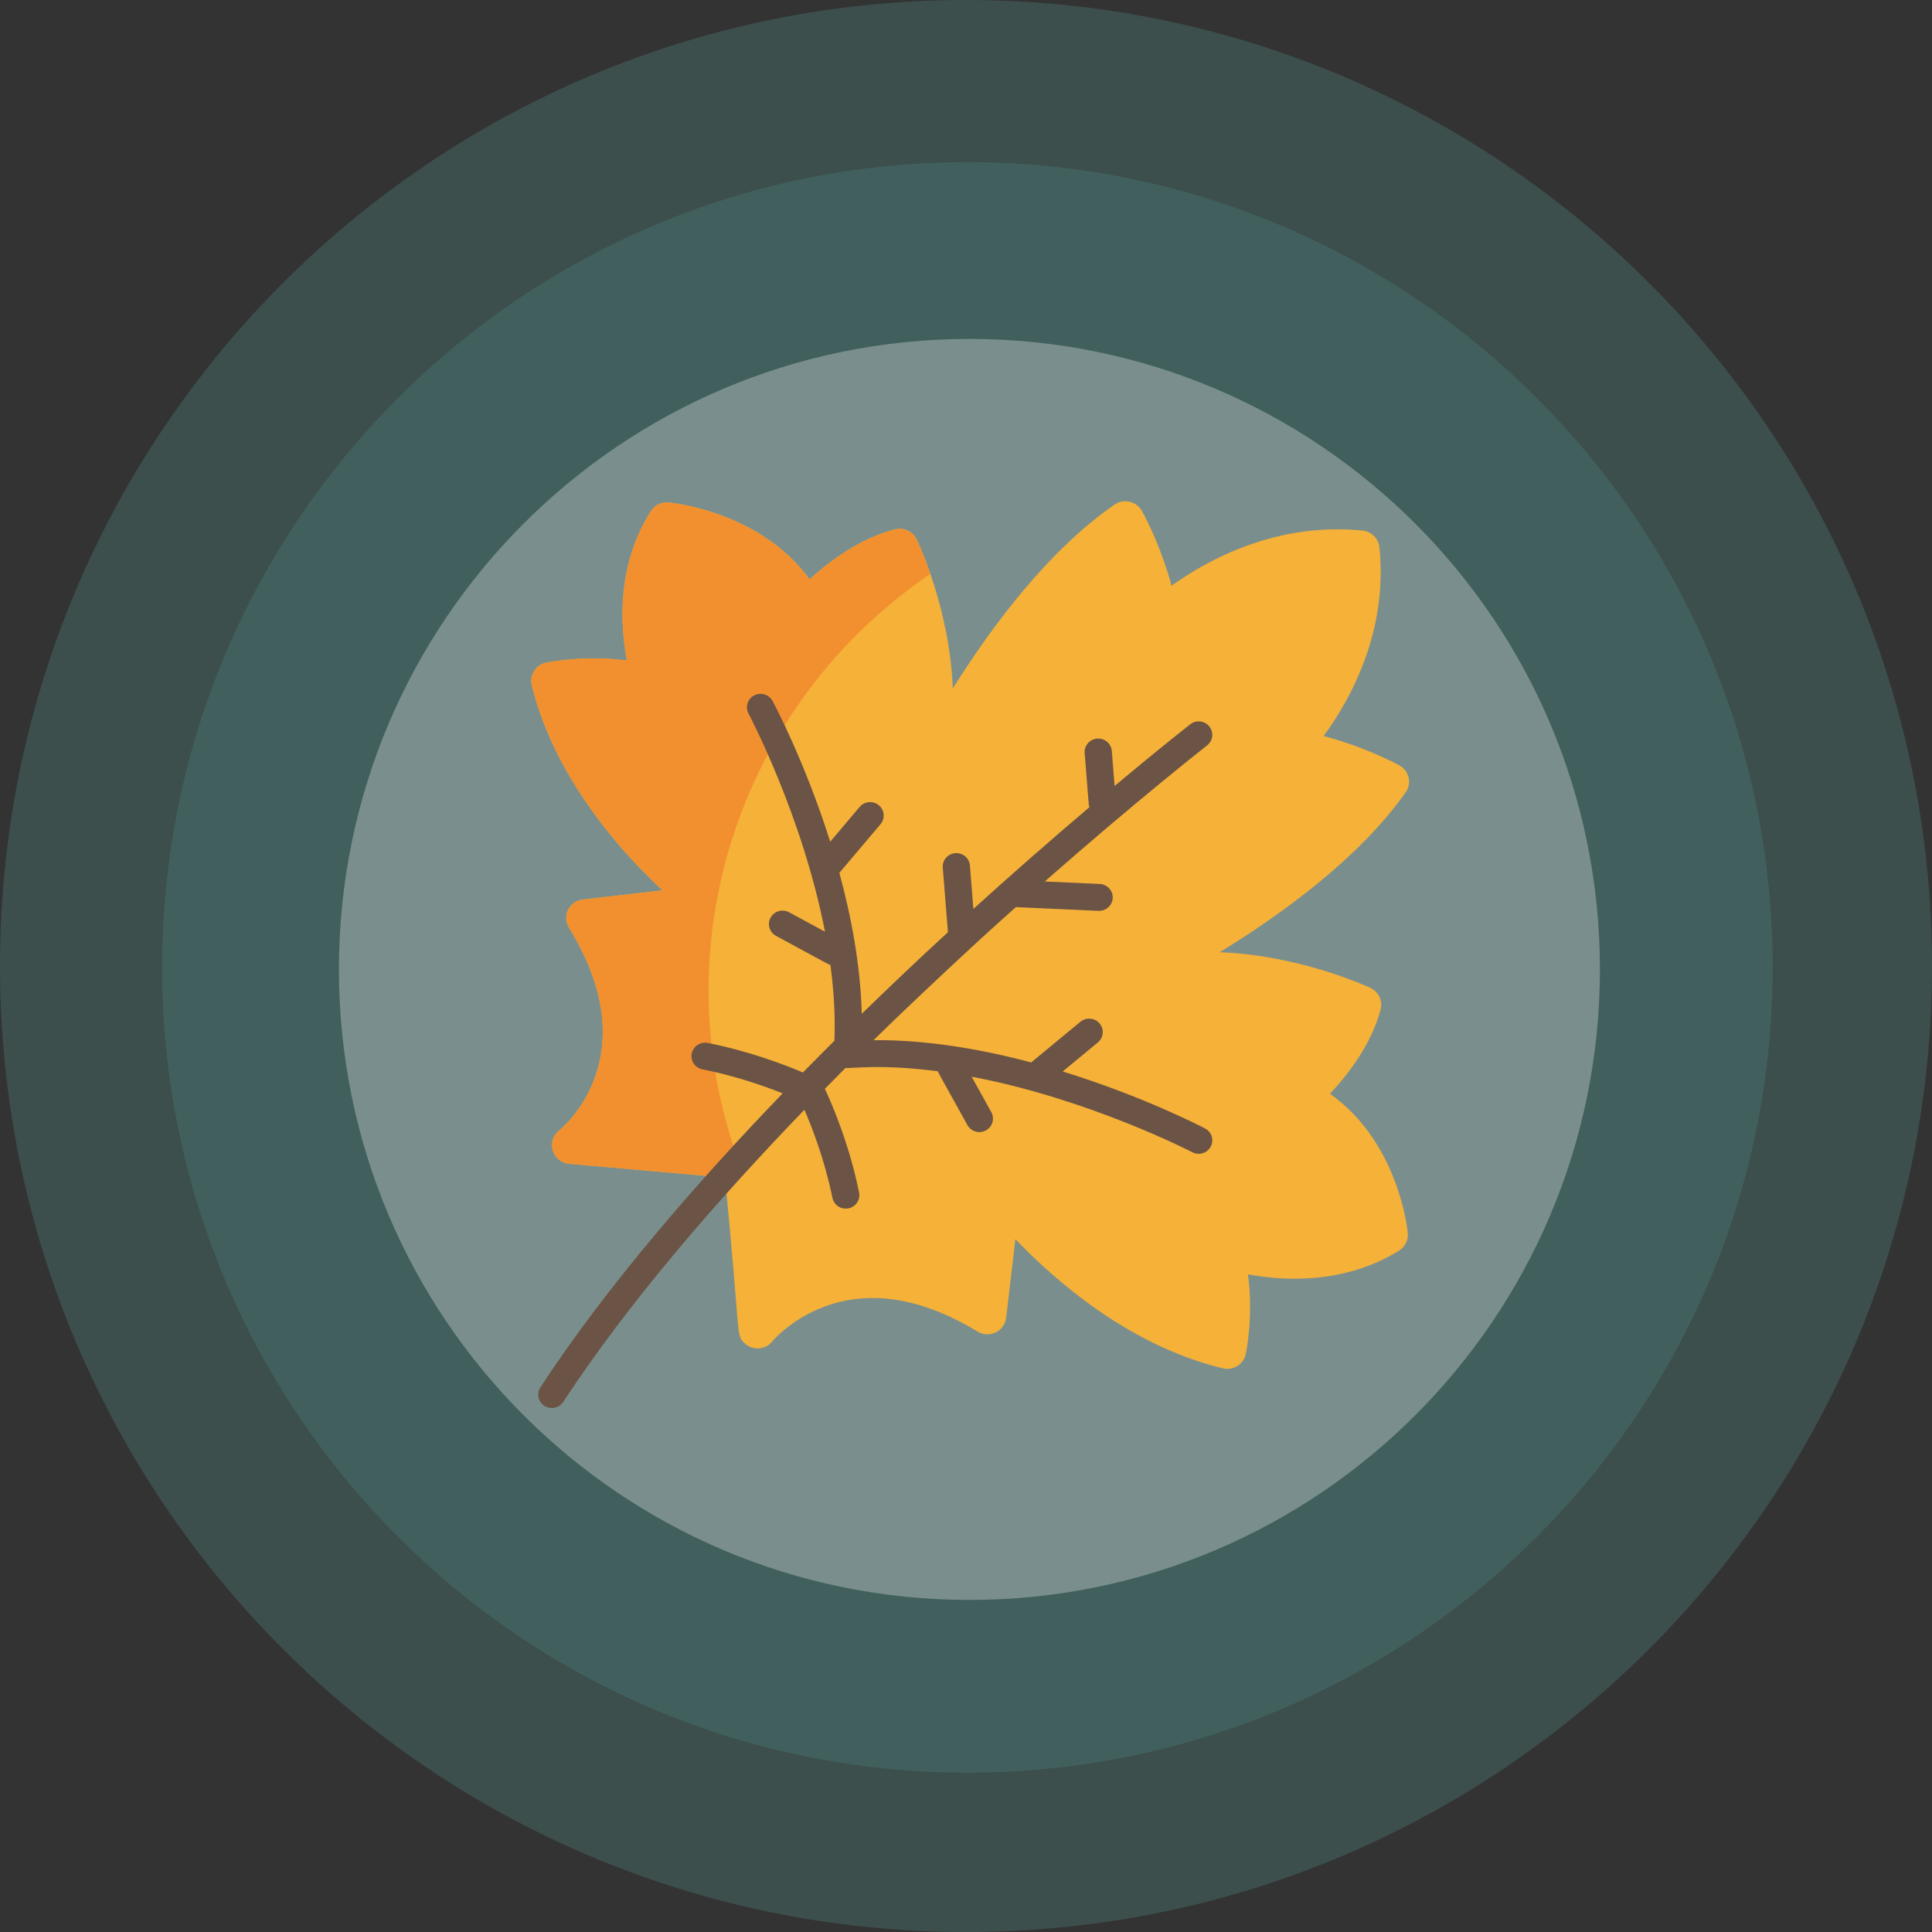 <svg width="80" height="80" viewBox="0 0 80 80" fill="none" xmlns="http://www.w3.org/2000/svg">
<rect x="0" y="0" width="80" height="80" fill="#333333" stroke="none"/>
<path opacity="0.2" d="M40 80C62.091 80 80 62.091 80 40C80 17.909 62.091 0 40 0C17.909 0 0 17.909 0 40C0 62.091 17.909 80 40 80Z" fill="#61C1B8"/>
<path opacity="0.15" d="M40.058 73.401C58.473 73.401 73.401 58.473 73.401 40.058C73.401 21.643 58.473 6.715 40.058 6.715C21.643 6.715 6.715 21.643 6.715 40.058C6.715 58.473 21.643 73.401 40.058 73.401Z" fill="#61C1B8"/>
<path opacity="0.3" d="M40.142 66.249C54.561 66.249 66.249 54.561 66.249 40.142C66.249 25.724 54.561 14.035 40.142 14.035C25.724 14.035 14.035 25.724 14.035 40.142C14.035 54.561 25.724 66.249 40.142 66.249Z" fill="white"/>
<path d="M57.93 51.788C58.179 51.634 58.32 51.354 58.294 51.065C58.283 50.943 57.999 48.059 55.912 45.996C55.65 45.737 55.37 45.502 55.073 45.291C55.783 44.531 56.792 43.253 57.169 41.797C57.261 41.44 57.085 41.067 56.748 40.909C56.584 40.832 53.819 39.557 50.505 39.43C53.053 37.869 56.282 35.538 58.206 32.81C58.468 32.438 58.351 31.922 57.951 31.698C57.886 31.662 56.615 30.956 54.807 30.478C55.866 29.04 57.484 26.204 57.118 22.659C57.08 22.295 56.789 22.008 56.421 21.97C52.835 21.608 49.966 23.208 48.511 24.255C48.027 22.468 47.313 21.211 47.276 21.147C47.05 20.752 46.528 20.636 46.151 20.895C43.392 22.796 41.033 25.988 39.454 28.507C39.325 25.231 38.035 22.498 37.957 22.337C37.797 22.003 37.42 21.829 37.059 21.92C35.586 22.293 34.292 23.29 33.524 23.991C33.311 23.698 33.072 23.421 32.81 23.162C30.724 21.1 27.806 20.819 27.683 20.808C27.39 20.782 27.107 20.921 26.951 21.168C25.53 23.415 25.681 25.891 25.962 27.351C24.182 27.117 22.693 27.425 22.616 27.441C22.186 27.532 21.919 27.956 22.022 28.378C22.819 31.617 24.986 34.579 27.433 36.868L24.137 37.248C23.573 37.313 23.264 37.936 23.562 38.417C26.866 43.744 23.303 46.696 23.153 46.817C22.603 47.249 22.869 48.127 23.57 48.189L30.016 48.758C30.679 55.362 30.456 55.25 30.818 55.607C31.16 55.945 31.722 55.899 32.004 55.514C32.143 55.357 32.88 54.575 34.123 54.11C36.034 53.394 38.172 53.74 40.478 55.137C40.706 55.275 40.988 55.288 41.227 55.173C41.467 55.058 41.631 54.83 41.662 54.569L42.045 51.312C42.186 51.459 42.339 51.614 42.502 51.776C42.502 51.776 42.502 51.776 42.502 51.776C44.288 53.541 47.149 55.821 50.636 56.659C51.062 56.762 51.491 56.497 51.583 56.072C51.6 55.996 51.911 54.524 51.675 52.766C53.152 53.043 55.657 53.192 57.93 51.788Z" fill="#F6B138"/>
<path d="M30.615 48.167C27.343 39.251 30.517 29.216 38.525 23.763C38.239 22.933 37.99 22.406 37.957 22.338C37.797 22.005 37.42 21.83 37.059 21.922C35.586 22.294 34.292 23.291 33.524 23.993C33.311 23.699 33.072 23.422 32.81 23.163C30.724 21.101 27.806 20.82 27.683 20.809C27.39 20.784 27.107 20.923 26.951 21.169C25.53 23.416 25.681 25.892 25.962 27.352C24.182 27.118 22.693 27.426 22.616 27.442C22.186 27.534 21.919 27.958 22.022 28.379C22.819 31.618 24.986 34.58 27.433 36.869L24.137 37.249C23.573 37.314 23.264 37.937 23.562 38.418C26.866 43.745 23.303 46.697 23.153 46.818C22.603 47.251 22.869 48.128 23.57 48.19L30.016 48.759V48.76L30.615 48.167Z" fill="#F2902F"/>
<path d="M49.898 46.727C49.72 46.634 47.297 45.382 44.004 44.368L45.461 43.164C45.7 42.966 45.731 42.615 45.532 42.379C45.332 42.143 44.977 42.112 44.738 42.309L42.7 43.993C40.669 43.453 38.403 43.054 36.172 43.07C37.392 41.873 39.068 40.299 40.216 39.237C40.223 39.23 40.681 38.809 40.653 38.836L40.653 38.836C41.133 38.398 41.605 37.972 42.064 37.562C45.642 37.723 45.487 37.717 45.512 37.717C45.811 37.717 46.061 37.483 46.075 37.185C46.089 36.877 45.848 36.617 45.537 36.603L43.262 36.5C47.142 33.088 49.949 30.893 49.984 30.866C50.228 30.675 50.27 30.325 50.077 30.083C49.885 29.841 49.53 29.8 49.286 29.991C49.262 30.009 48.062 30.948 46.153 32.545L46.037 31.095C46.013 30.788 45.741 30.559 45.431 30.583C45.12 30.608 44.889 30.876 44.913 31.183C45.096 33.389 45.065 33.293 45.112 33.422C43.504 34.786 41.861 36.227 40.306 37.637L40.162 35.839C40.138 35.532 39.866 35.302 39.556 35.327C39.246 35.351 39.014 35.619 39.038 35.926L39.252 38.6C38.064 39.694 36.872 40.821 35.684 41.979C35.63 39.975 35.252 37.964 34.756 36.143L36.461 34.128C36.66 33.892 36.629 33.541 36.39 33.343C36.151 33.146 35.795 33.177 35.596 33.413L34.377 34.854C33.352 31.598 32.085 29.203 31.991 29.027C31.846 28.755 31.504 28.651 31.229 28.795C30.954 28.939 30.849 29.276 30.994 29.548C31.024 29.604 33.232 33.778 34.16 38.579L32.674 37.775C32.401 37.627 32.059 37.726 31.909 37.996C31.759 38.266 31.86 38.605 32.133 38.752C34.363 39.954 34.267 39.922 34.386 39.956C34.526 41.001 34.592 42.058 34.551 43.096C34.119 43.525 33.684 43.963 33.247 44.409C32.479 44.083 31.015 43.523 29.306 43.186C29.001 43.126 28.704 43.322 28.643 43.624C28.582 43.925 28.78 44.219 29.086 44.279C30.43 44.544 31.631 44.965 32.408 45.273C28.781 49.038 25.098 53.29 22.376 57.445C22.207 57.703 22.282 58.048 22.543 58.215C22.638 58.276 22.744 58.305 22.849 58.305C23.034 58.305 23.215 58.215 23.323 58.05C26.024 53.927 29.697 49.695 33.31 45.952C33.62 46.67 34.151 48.033 34.468 49.598C34.521 49.863 34.756 50.047 35.02 50.047C35.377 50.047 35.642 49.724 35.573 49.38C35.156 47.314 34.403 45.611 34.155 45.085C34.441 44.794 34.725 44.507 35.009 44.223C35.244 44.253 36.449 44.047 38.84 44.36C38.873 44.47 38.842 44.381 40.059 46.587C40.208 46.856 40.551 46.956 40.824 46.808C41.097 46.66 41.197 46.322 41.048 46.052L40.235 44.584C45.09 45.502 49.315 47.682 49.371 47.712C49.646 47.855 49.987 47.752 50.133 47.48C50.279 47.208 50.174 46.871 49.898 46.727Z" fill="#6B5445"/>
</svg>

